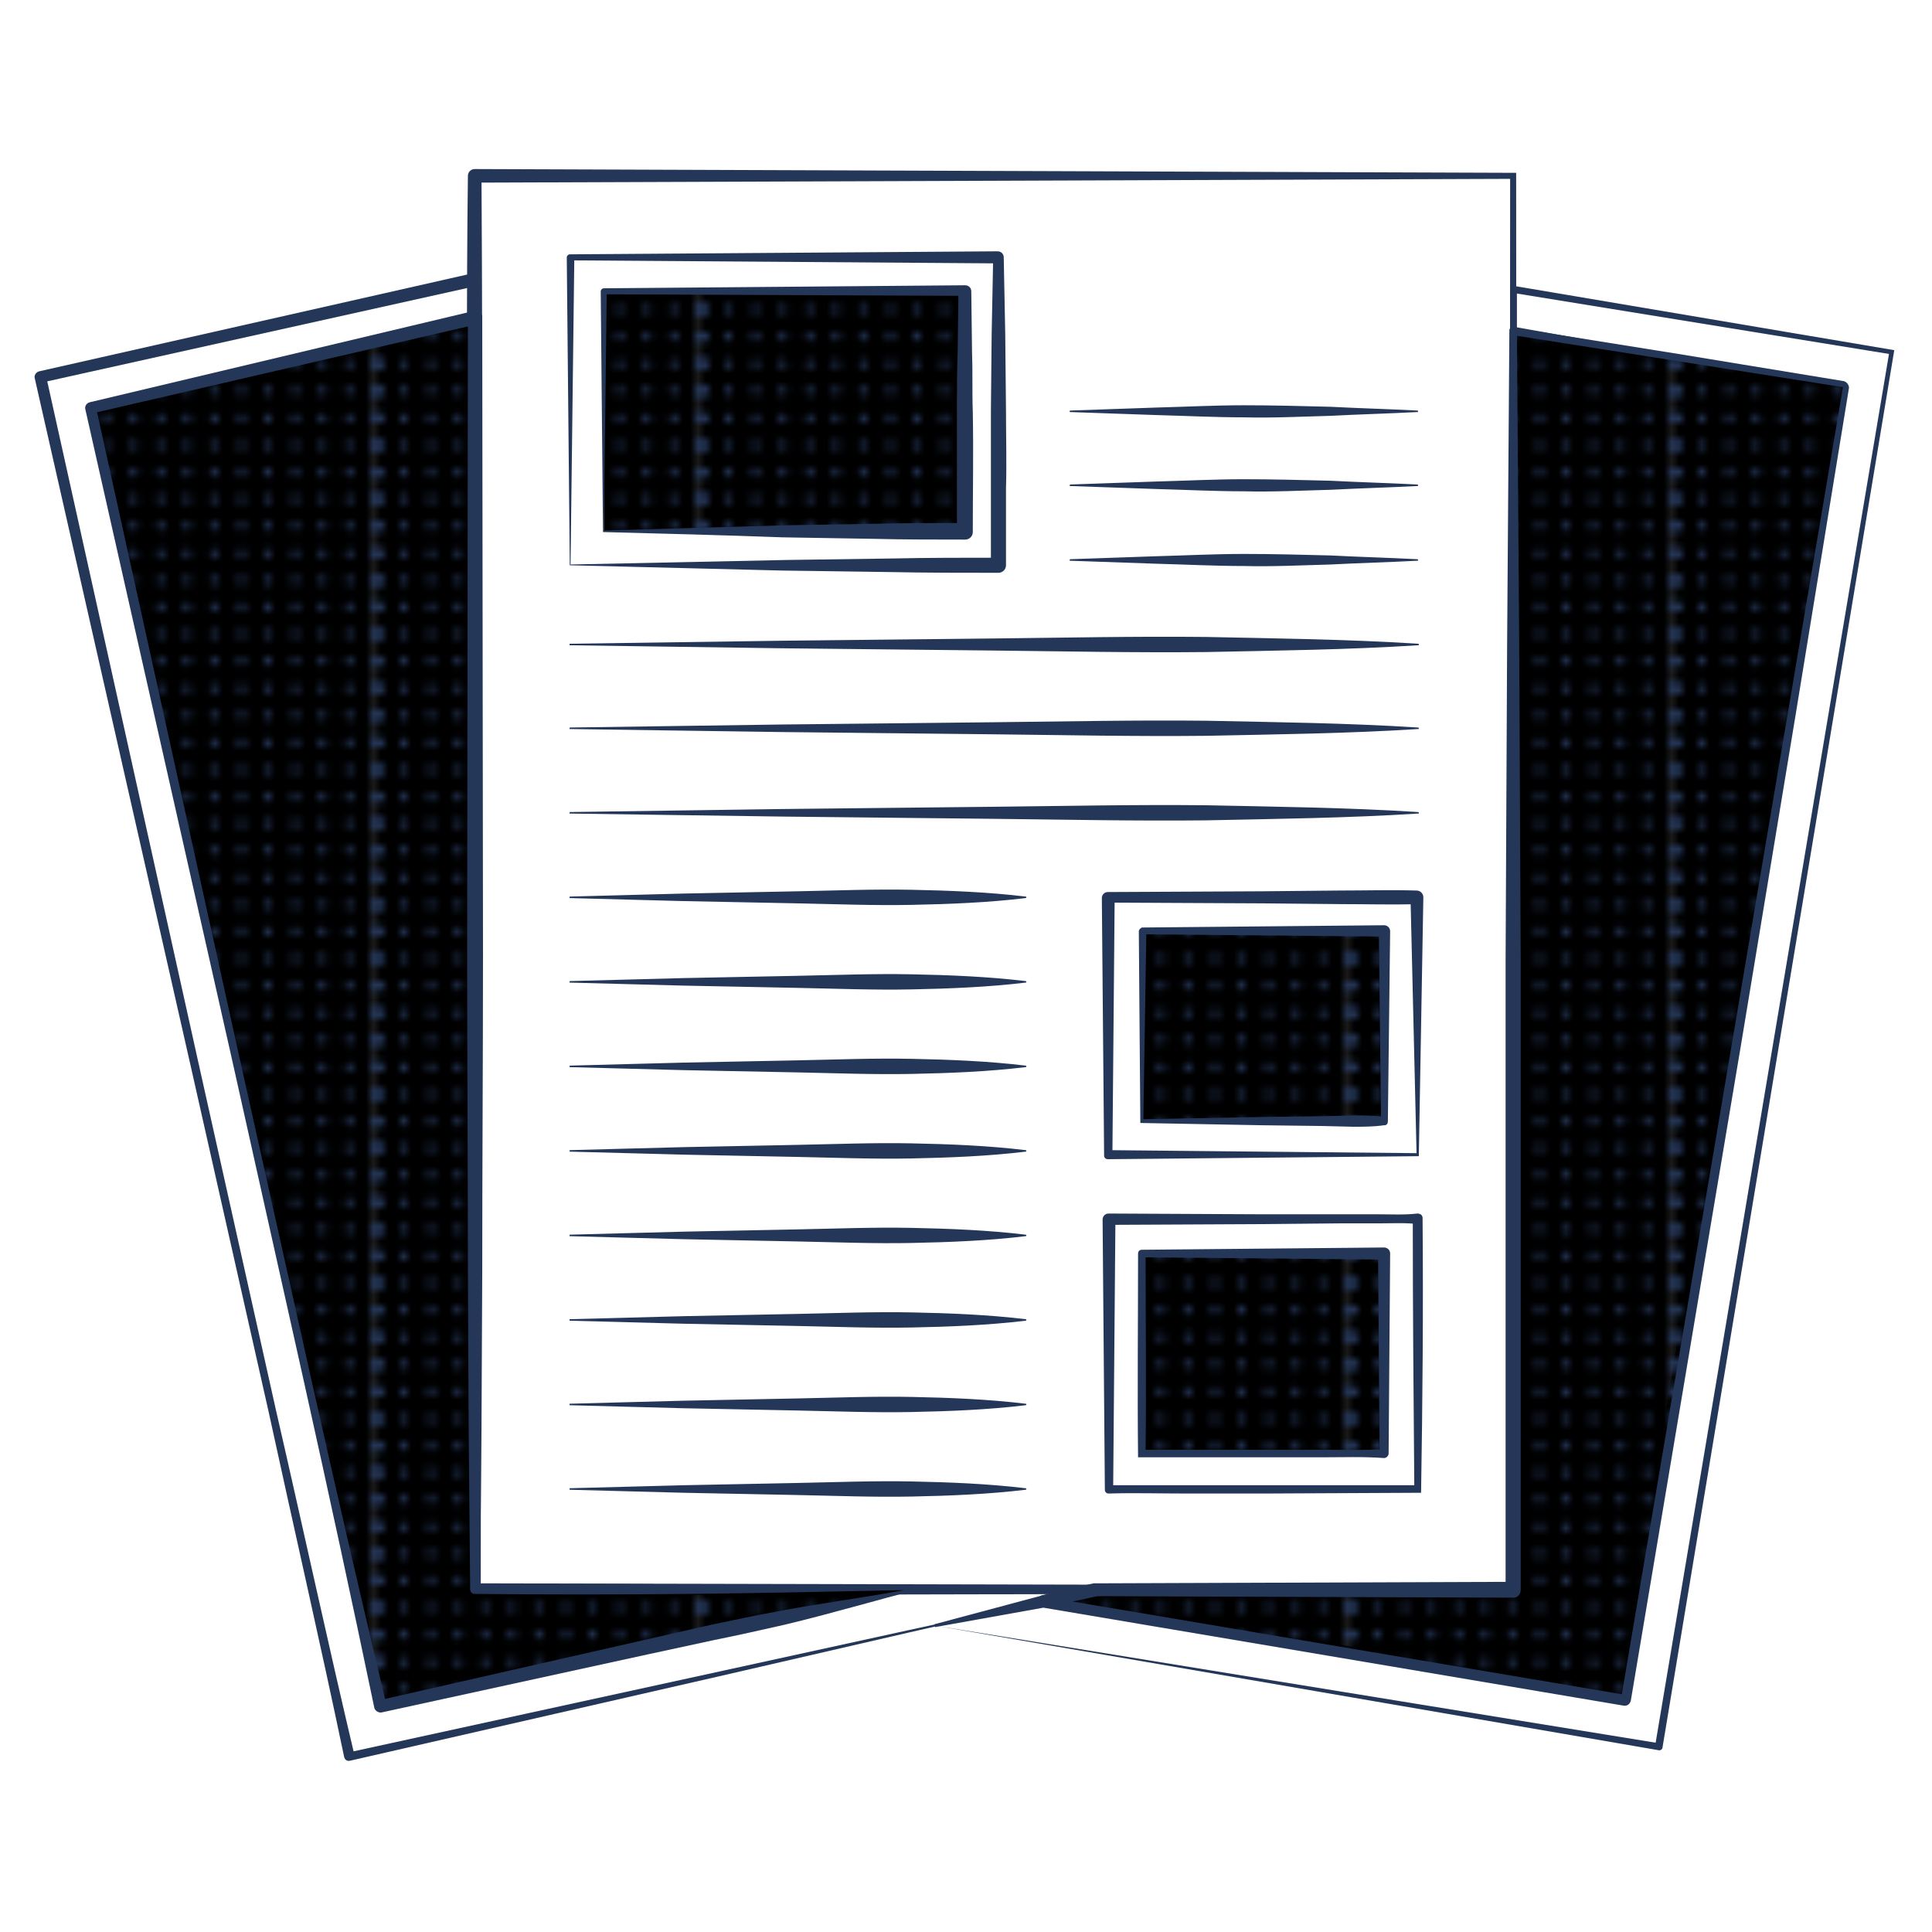 <svg xmlns="http://www.w3.org/2000/svg" xmlns:xlink="http://www.w3.org/1999/xlink" id="Layer_1" x="0" y="0" version="1.1" viewBox="0 0 256 256" xml:space="preserve"><style>.st1,.st2,.st3{fill:#253759}.st2,.st3{clip-path:url(#SVGID_2_)}.st3{clip-path:url(#SVGID_4_)}.st4{fill:url(#New_Pattern_Swatch_1)}</style><pattern id="New_Pattern_Swatch_1" width="42.9" height="43" x="-552" y="-552" overflow="visible" patternUnits="userSpaceOnUse" viewBox="43 -43 42.9 43"><path d="M43-43h42.9V0H43z"/><circle cx="85.9" cy="-41.2" r=".6" class="st1"/><circle cx="85.9" cy="-37.6" r=".6" class="st1"/><circle cx="85.9" cy="-34" r=".6" class="st1"/><circle cx="85.9" cy="-30.4" r=".6" class="st1"/><circle cx="85.9" cy="-26.9" r=".6" class="st1"/><circle cx="85.9" cy="-23.3" r=".6" class="st1"/><circle cx="85.9" cy="-19.7" r=".6" class="st1"/><circle cx="85.9" cy="-16.1" r=".6" class="st1"/><circle cx="85.9" cy="-12.6" r=".6" class="st1"/><circle cx="85.9" cy="-9" r=".6" class="st1"/><circle cx="85.9" cy="-5.4" r=".6" class="st1"/><circle cx="85.9" cy="-1.8" r=".6" class="st1"/><circle cx="85.8" cy="-41.2" r=".6" class="st1"/><circle cx="85.8" cy="-37.6" r=".6" class="st1"/><circle cx="85.8" cy="-34" r=".6" class="st1"/><circle cx="85.8" cy="-30.4" r=".6" class="st1"/><circle cx="85.8" cy="-26.9" r=".6" class="st1"/><circle cx="85.8" cy="-23.3" r=".6" class="st1"/><circle cx="85.8" cy="-19.7" r=".6" class="st1"/><circle cx="85.8" cy="-16.1" r=".6" class="st1"/><circle cx="85.8" cy="-12.6" r=".6" class="st1"/><circle cx="85.8" cy="-9" r=".6" class="st1"/><circle cx="85.8" cy="-5.4" r=".6" class="st1"/><circle cx="85.8" cy="-1.8" r=".6" class="st1"/><g><defs><path id="SVGID_1_" d="M85.8-43h43V0h-43z"/></defs><clipPath id="SVGID_2_"><use overflow="visible" xlink:href="#SVGID_1_"/></clipPath><circle cx="85.8" cy="-41.2" r=".6" class="st2"/><circle cx="85.8" cy="-37.6" r=".6" class="st2"/><circle cx="85.8" cy="-34" r=".6" class="st2"/><circle cx="85.8" cy="-30.4" r=".6" class="st2"/><circle cx="85.8" cy="-26.9" r=".6" class="st2"/><circle cx="85.8" cy="-23.3" r=".6" class="st2"/><circle cx="85.8" cy="-19.7" r=".6" class="st2"/><circle cx="85.8" cy="-16.1" r=".6" class="st2"/><circle cx="85.8" cy="-12.6" r=".6" class="st2"/><circle cx="85.8" cy="-9" r=".6" class="st2"/><circle cx="85.8" cy="-5.4" r=".6" class="st2"/><circle cx="85.8" cy="-1.8" r=".6" class="st2"/><circle cx="85.7" cy="-41.2" r=".6" class="st2"/><circle cx="85.7" cy="-37.6" r=".6" class="st2"/><circle cx="85.7" cy="-34" r=".6" class="st2"/><circle cx="85.7" cy="-30.4" r=".6" class="st2"/><circle cx="85.7" cy="-26.9" r=".6" class="st2"/><circle cx="85.7" cy="-23.3" r=".6" class="st2"/><circle cx="85.7" cy="-19.7" r=".6" class="st2"/><circle cx="85.7" cy="-16.1" r=".6" class="st2"/><circle cx="85.7" cy="-12.6" r=".6" class="st2"/><circle cx="85.7" cy="-9" r=".6" class="st2"/><circle cx="85.7" cy="-5.4" r=".6" class="st2"/><circle cx="85.7" cy="-1.8" r=".6" class="st2"/></g><g><circle cx="85.9" cy="-41.2" r=".6" class="st1"/><circle cx="85.9" cy="-37.6" r=".6" class="st1"/><circle cx="85.9" cy="-34" r=".6" class="st1"/><circle cx="85.9" cy="-30.4" r=".6" class="st1"/><circle cx="85.9" cy="-26.9" r=".6" class="st1"/><circle cx="85.9" cy="-23.3" r=".6" class="st1"/><circle cx="85.9" cy="-19.7" r=".6" class="st1"/><circle cx="85.9" cy="-16.1" r=".6" class="st1"/><circle cx="85.9" cy="-12.6" r=".6" class="st1"/><circle cx="85.9" cy="-9" r=".6" class="st1"/><circle cx="85.9" cy="-5.4" r=".6" class="st1"/><circle cx="85.9" cy="-1.8" r=".6" class="st1"/><circle cx="43" cy="-41.2" r=".6" class="st1"/><circle cx="46.5" cy="-41.2" r=".6" class="st1"/><circle cx="50.1" cy="-41.2" r=".6" class="st1"/><circle cx="53.7" cy="-41.2" r=".6" class="st1"/><circle cx="43" cy="-37.6" r=".6" class="st1"/><circle cx="46.5" cy="-37.6" r=".6" class="st1"/><circle cx="50.1" cy="-37.6" r=".6" class="st1"/><circle cx="53.7" cy="-37.6" r=".6" class="st1"/><circle cx="43" cy="-34" r=".6" class="st1"/><circle cx="46.5" cy="-34" r=".6" class="st1"/><circle cx="50.1" cy="-34" r=".6" class="st1"/><circle cx="53.7" cy="-34" r=".6" class="st1"/><circle cx="43" cy="-30.4" r=".6" class="st1"/><circle cx="46.5" cy="-30.4" r=".6" class="st1"/><circle cx="50.1" cy="-30.4" r=".6" class="st1"/><circle cx="53.7" cy="-30.4" r=".6" class="st1"/><circle cx="43" cy="-26.9" r=".6" class="st1"/><circle cx="46.5" cy="-26.9" r=".6" class="st1"/><circle cx="50.1" cy="-26.9" r=".6" class="st1"/><circle cx="53.7" cy="-26.9" r=".6" class="st1"/><circle cx="43" cy="-23.3" r=".6" class="st1"/><circle cx="46.5" cy="-23.3" r=".6" class="st1"/><circle cx="50.1" cy="-23.3" r=".6" class="st1"/><circle cx="53.7" cy="-23.3" r=".6" class="st1"/><circle cx="57.3" cy="-41.2" r=".6" class="st1"/><circle cx="60.8" cy="-41.2" r=".6" class="st1"/><circle cx="64.4" cy="-41.2" r=".6" class="st1"/><circle cx="68" cy="-41.2" r=".6" class="st1"/><circle cx="71.5" cy="-41.2" r=".6" class="st1"/><circle cx="57.3" cy="-37.6" r=".6" class="st1"/><circle cx="60.8" cy="-37.6" r=".6" class="st1"/><circle cx="64.4" cy="-37.6" r=".6" class="st1"/><circle cx="68" cy="-37.6" r=".6" class="st1"/><circle cx="71.5" cy="-37.6" r=".6" class="st1"/><circle cx="57.3" cy="-34" r=".6" class="st1"/><circle cx="60.8" cy="-34" r=".6" class="st1"/><circle cx="64.4" cy="-34" r=".6" class="st1"/><circle cx="68" cy="-34" r=".6" class="st1"/><circle cx="71.5" cy="-34" r=".6" class="st1"/><circle cx="57.3" cy="-30.4" r=".6" class="st1"/><circle cx="60.8" cy="-30.4" r=".6" class="st1"/><circle cx="64.4" cy="-30.4" r=".6" class="st1"/><circle cx="68" cy="-30.4" r=".6" class="st1"/><circle cx="71.5" cy="-30.4" r=".6" class="st1"/><circle cx="57.3" cy="-26.9" r=".6" class="st1"/><circle cx="60.8" cy="-26.9" r=".6" class="st1"/><circle cx="64.4" cy="-26.9" r=".6" class="st1"/><circle cx="68" cy="-26.9" r=".6" class="st1"/><circle cx="71.5" cy="-26.9" r=".6" class="st1"/><circle cx="57.3" cy="-23.3" r=".6" class="st1"/><circle cx="60.8" cy="-23.3" r=".6" class="st1"/><circle cx="64.4" cy="-23.3" r=".6" class="st1"/><circle cx="68" cy="-23.3" r=".6" class="st1"/><circle cx="71.5" cy="-23.3" r=".6" class="st1"/><circle cx="75.1" cy="-41.2" r=".6" class="st1"/><circle cx="78.7" cy="-41.2" r=".6" class="st1"/><circle cx="82.3" cy="-41.2" r=".6" class="st1"/><circle cx="85.8" cy="-41.2" r=".6" class="st1"/><circle cx="75.1" cy="-37.6" r=".6" class="st1"/><circle cx="78.7" cy="-37.6" r=".6" class="st1"/><circle cx="82.3" cy="-37.6" r=".6" class="st1"/><circle cx="85.8" cy="-37.6" r=".6" class="st1"/><circle cx="75.1" cy="-34" r=".6" class="st1"/><circle cx="78.7" cy="-34" r=".6" class="st1"/><circle cx="82.3" cy="-34" r=".6" class="st1"/><circle cx="85.8" cy="-34" r=".6" class="st1"/><circle cx="75.1" cy="-30.4" r=".6" class="st1"/><circle cx="78.7" cy="-30.4" r=".6" class="st1"/><circle cx="82.3" cy="-30.4" r=".6" class="st1"/><circle cx="85.8" cy="-30.4" r=".6" class="st1"/><circle cx="75.1" cy="-26.9" r=".6" class="st1"/><circle cx="78.7" cy="-26.9" r=".6" class="st1"/><circle cx="82.3" cy="-26.9" r=".6" class="st1"/><circle cx="85.8" cy="-26.9" r=".6" class="st1"/><circle cx="75.1" cy="-23.3" r=".6" class="st1"/><circle cx="78.7" cy="-23.3" r=".6" class="st1"/><circle cx="82.3" cy="-23.3" r=".6" class="st1"/><circle cx="85.8" cy="-23.3" r=".6" class="st1"/><circle cx="43" cy="-19.7" r=".6" class="st1"/><circle cx="46.5" cy="-19.7" r=".6" class="st1"/><circle cx="50.1" cy="-19.7" r=".6" class="st1"/><circle cx="53.7" cy="-19.7" r=".6" class="st1"/><circle cx="43" cy="-16.1" r=".6" class="st1"/><circle cx="46.5" cy="-16.1" r=".6" class="st1"/><circle cx="50.1" cy="-16.1" r=".6" class="st1"/><circle cx="53.7" cy="-16.1" r=".6" class="st1"/><circle cx="43" cy="-12.6" r=".6" class="st1"/><circle cx="46.5" cy="-12.6" r=".6" class="st1"/><circle cx="50.1" cy="-12.6" r=".6" class="st1"/><circle cx="53.7" cy="-12.6" r=".6" class="st1"/><circle cx="43" cy="-9" r=".6" class="st1"/><circle cx="46.5" cy="-9" r=".6" class="st1"/><circle cx="50.1" cy="-9" r=".6" class="st1"/><circle cx="53.7" cy="-9" r=".6" class="st1"/><circle cx="43" cy="-5.4" r=".6" class="st1"/><circle cx="46.5" cy="-5.4" r=".6" class="st1"/><circle cx="50.1" cy="-5.4" r=".6" class="st1"/><circle cx="53.7" cy="-5.4" r=".6" class="st1"/><circle cx="43" cy="-1.8" r=".6" class="st1"/><circle cx="46.5" cy="-1.8" r=".6" class="st1"/><circle cx="50.1" cy="-1.8" r=".6" class="st1"/><circle cx="53.7" cy="-1.8" r=".6" class="st1"/><circle cx="57.3" cy="-19.7" r=".6" class="st1"/><circle cx="60.8" cy="-19.7" r=".6" class="st1"/><circle cx="64.4" cy="-19.7" r=".6" class="st1"/><circle cx="68" cy="-19.7" r=".6" class="st1"/><circle cx="71.5" cy="-19.7" r=".6" class="st1"/><circle cx="57.3" cy="-16.1" r=".6" class="st1"/><circle cx="60.8" cy="-16.1" r=".6" class="st1"/><circle cx="64.4" cy="-16.1" r=".6" class="st1"/><circle cx="68" cy="-16.1" r=".6" class="st1"/><circle cx="71.5" cy="-16.1" r=".6" class="st1"/><circle cx="57.3" cy="-12.6" r=".6" class="st1"/><circle cx="60.8" cy="-12.6" r=".6" class="st1"/><circle cx="64.4" cy="-12.6" r=".6" class="st1"/><circle cx="68" cy="-12.6" r=".6" class="st1"/><circle cx="71.5" cy="-12.6" r=".6" class="st1"/><circle cx="57.3" cy="-9" r=".6" class="st1"/><circle cx="60.8" cy="-9" r=".6" class="st1"/><circle cx="64.4" cy="-9" r=".6" class="st1"/><circle cx="68" cy="-9" r=".6" class="st1"/><circle cx="71.5" cy="-9" r=".6" class="st1"/><circle cx="57.3" cy="-5.4" r=".6" class="st1"/><circle cx="60.8" cy="-5.4" r=".6" class="st1"/><circle cx="64.4" cy="-5.4" r=".6" class="st1"/><circle cx="68" cy="-5.4" r=".6" class="st1"/><circle cx="71.5" cy="-5.4" r=".6" class="st1"/><circle cx="57.3" cy="-1.8" r=".6" class="st1"/><circle cx="60.8" cy="-1.8" r=".6" class="st1"/><circle cx="64.4" cy="-1.8" r=".6" class="st1"/><circle cx="68" cy="-1.8" r=".6" class="st1"/><circle cx="71.5" cy="-1.8" r=".6" class="st1"/><circle cx="75.1" cy="-19.7" r=".6" class="st1"/><circle cx="78.7" cy="-19.7" r=".6" class="st1"/><circle cx="82.3" cy="-19.7" r=".6" class="st1"/><circle cx="85.8" cy="-19.7" r=".6" class="st1"/><circle cx="75.1" cy="-16.1" r=".6" class="st1"/><circle cx="78.7" cy="-16.1" r=".6" class="st1"/><circle cx="82.3" cy="-16.1" r=".6" class="st1"/><circle cx="85.8" cy="-16.1" r=".6" class="st1"/><circle cx="75.1" cy="-12.6" r=".6" class="st1"/><circle cx="78.7" cy="-12.6" r=".6" class="st1"/><circle cx="82.3" cy="-12.6" r=".6" class="st1"/><circle cx="85.8" cy="-12.6" r=".6" class="st1"/><circle cx="75.1" cy="-9" r=".6" class="st1"/><circle cx="78.7" cy="-9" r=".6" class="st1"/><circle cx="82.3" cy="-9" r=".6" class="st1"/><circle cx="85.8" cy="-9" r=".6" class="st1"/><circle cx="75.1" cy="-5.4" r=".6" class="st1"/><circle cx="78.7" cy="-5.4" r=".6" class="st1"/><circle cx="82.3" cy="-5.4" r=".6" class="st1"/><circle cx="85.8" cy="-5.4" r=".6" class="st1"/><circle cx="75.1" cy="-1.8" r=".6" class="st1"/><circle cx="78.7" cy="-1.8" r=".6" class="st1"/><circle cx="82.3" cy="-1.8" r=".6" class="st1"/><circle cx="85.8" cy="-1.8" r=".6" class="st1"/><circle cx="42.9" cy="-41.2" r=".6" class="st1"/><circle cx="42.9" cy="-37.6" r=".6" class="st1"/><circle cx="42.9" cy="-34" r=".6" class="st1"/><circle cx="42.9" cy="-30.4" r=".6" class="st1"/><circle cx="42.9" cy="-26.9" r=".6" class="st1"/><circle cx="42.9" cy="-23.3" r=".6" class="st1"/><circle cx="42.9" cy="-19.7" r=".6" class="st1"/><circle cx="42.9" cy="-16.1" r=".6" class="st1"/><circle cx="42.9" cy="-12.6" r=".6" class="st1"/><circle cx="42.9" cy="-9" r=".6" class="st1"/><circle cx="42.9" cy="-5.4" r=".6" class="st1"/><circle cx="42.9" cy="-1.8" r=".6" class="st1"/><g><defs><path id="SVGID_3_" d="M42.9-43h43V0h-43z"/></defs><clipPath id="SVGID_4_"><use overflow="visible" xlink:href="#SVGID_3_"/></clipPath><circle cx="42.9" cy="-41.2" r=".6" class="st3"/><circle cx="42.9" cy="-37.6" r=".6" class="st3"/><circle cx="42.9" cy="-34" r=".6" class="st3"/><circle cx="42.9" cy="-30.4" r=".6" class="st3"/><circle cx="42.9" cy="-26.9" r=".6" class="st3"/><circle cx="42.9" cy="-23.3" r=".6" class="st3"/><circle cx="42.9" cy="-19.7" r=".6" class="st3"/><circle cx="42.9" cy="-16.1" r=".6" class="st3"/><circle cx="42.9" cy="-12.6" r=".6" class="st3"/><circle cx="42.9" cy="-9" r=".6" class="st3"/><circle cx="42.9" cy="-5.4" r=".6" class="st3"/><circle cx="42.9" cy="-1.8" r=".6" class="st3"/><circle cx="42.8" cy="-41.2" r=".6" class="st3"/><circle cx="42.8" cy="-37.6" r=".6" class="st3"/><circle cx="42.8" cy="-34" r=".6" class="st3"/><circle cx="42.8" cy="-30.4" r=".6" class="st3"/><circle cx="42.8" cy="-26.9" r=".6" class="st3"/><circle cx="42.8" cy="-23.3" r=".6" class="st3"/><circle cx="42.8" cy="-19.7" r=".6" class="st3"/><circle cx="42.8" cy="-16.1" r=".6" class="st3"/><circle cx="42.8" cy="-12.6" r=".6" class="st3"/><circle cx="42.8" cy="-9" r=".6" class="st3"/><circle cx="42.8" cy="-5.4" r=".6" class="st3"/><circle cx="42.8" cy="-1.8" r=".6" class="st3"/></g></g><g><circle cx="43" cy="-41.2" r=".6" class="st1"/><circle cx="43" cy="-37.6" r=".6" class="st1"/><circle cx="43" cy="-34" r=".6" class="st1"/><circle cx="43" cy="-30.4" r=".6" class="st1"/><circle cx="43" cy="-26.9" r=".6" class="st1"/><circle cx="43" cy="-23.3" r=".6" class="st1"/><circle cx="43" cy="-19.7" r=".6" class="st1"/><circle cx="43" cy="-16.1" r=".6" class="st1"/><circle cx="43" cy="-12.6" r=".6" class="st1"/><circle cx="43" cy="-9" r=".6" class="st1"/><circle cx="43" cy="-5.4" r=".6" class="st1"/><circle cx="43" cy="-1.8" r=".6" class="st1"/><circle cx="42.9" cy="-41.2" r=".6" class="st1"/><circle cx="42.9" cy="-37.6" r=".6" class="st1"/><circle cx="42.9" cy="-34" r=".6" class="st1"/><circle cx="42.9" cy="-30.4" r=".6" class="st1"/><circle cx="42.9" cy="-26.9" r=".6" class="st1"/><circle cx="42.9" cy="-23.3" r=".6" class="st1"/><circle cx="42.9" cy="-19.7" r=".6" class="st1"/><circle cx="42.9" cy="-16.1" r=".6" class="st1"/><circle cx="42.9" cy="-12.6" r=".6" class="st1"/><circle cx="42.9" cy="-9" r=".6" class="st1"/><circle cx="42.9" cy="-5.4" r=".6" class="st1"/><circle cx="42.9" cy="-1.8" r=".6" class="st1"/><g><defs><path id="SVGID_5_" d="M0-43h43V0H0z"/></defs><clipPath id="SVGID_6_"><use overflow="visible" xlink:href="#SVGID_5_"/></clipPath></g></g></pattern><path d="M200.9 22.9l.1 187.7c0 .3-.2.5-.5.5l-137.6.3c-.4 0-.8-.4-.8-.8l-.1-93.7-.1-46.8c0-15.6-.1-31.2.1-46.8 0-.5.4-.9.9-.9l138 .5zm-.8.8l-137.2.5.9-.9c.1 15.6.1 31.2.1 46.8l-.1 46.8-.1 93.7-.8-.8 137.6.3-.5.5.1-186.9z" class="st1"/><path d="M75.5 74.9l-.4-40.8c0-.2.2-.4.4-.4l56.7-.4c.4 0 .8.3.8.8l.2 10.2.1 10.2c0 3.4.1 6.8 0 10.2v10.2c0 .6-.5 1-1 1-4.8 0-9.6 0-14.4-.1l-14.3-.2-28.1-.7zm.1-.1l28.6-.6 14.1-.2c4.7-.1 9.3-.1 14-.1l-1 1V64.7 54.5l.1-10.2.2-10.2.8.8-56.7-.4.4-.4-.5 40.7z" class="st1"/><path d="M80 38.6h47.9v31.8H80z" class="st4"/><path d="M79.9 70.5l-.3-31.9c0-.2.2-.4.4-.4l47.9-.4c.4 0 .8.3.8.8l.1 8c.1 2.7 0 5.3.1 8 .1 5.3 0 10.6 0 15.9 0 .6-.5 1-1 1-4 0-8.1 0-12.1-.1l-12.1-.2c-8.1-.3-16.1-.5-23.8-.7zm.1-.2l24.2-.7 11.8-.2c3.9-.1 7.9-.1 11.8-.1l-1 1V54.4c0-2.7 0-5.3.1-8l.1-8 .8.8L80 39l.4-.4-.4 31.7zM141.8 54.4l11.5-.4c3.8-.1 7.7-.3 11.5-.3s7.7.1 11.5.2c3.8.2 7.7.3 11.5.5.1 0 .1.1.1.1 0 .1 0 .1-.1.1-3.8.2-7.7.3-11.5.5-3.8.1-7.7.3-11.5.2-3.8 0-7.7-.2-11.5-.3l-11.5-.4c-.1 0-.1-.1 0-.2-.1 0-.1 0 0 0zM141.8 64.2l11.5-.4c3.8-.1 7.7-.3 11.5-.3s7.7.1 11.5.2c3.8.2 7.7.3 11.5.5.1 0 .1.1.1.1 0 .1 0 .1-.1.1-3.8.2-7.7.3-11.5.5-3.8.1-7.7.3-11.5.2-3.8 0-7.7-.2-11.5-.3l-11.5-.4c-.1 0-.1 0 0-.2-.1.1-.1 0 0 0zM141.8 74.1l11.5-.4c3.8-.1 7.7-.3 11.5-.3s7.7.1 11.5.2c3.8.2 7.7.3 11.5.5.1 0 .1.1.1.1 0 .1 0 .1-.1.1-3.8.2-7.7.3-11.5.5-3.8.1-7.7.3-11.5.2-3.8 0-7.7-.2-11.5-.3l-11.5-.4c-.1 0-.1-.1 0-.2-.1 0-.1 0 0 0zM75.5 85.3l28.1-.4 28.1-.3c9.4-.1 18.7-.3 28.1-.2 9.4.2 18.7.3 28.1.9.1 0 .1.1.1.1 0 .1 0 .1-.1.1-9.4.6-18.7.7-28.1.9-9.4.1-18.7-.1-28.1-.2l-28.1-.3-28.1-.4s-.1-.1 0-.2c-.1 0 0 0 0 0zM75.5 96.4l28.1-.4 28.1-.3c9.4-.1 18.7-.3 28.1-.2 9.4.2 18.7.3 28.1.9.1 0 .1.1.1.1 0 .1 0 .1-.1.1-9.4.6-18.7.7-28.1.9-9.4.1-18.7-.1-28.1-.2l-28.1-.3-28.1-.4s-.1 0 0-.2c-.1.1 0 0 0 0zM75.5 107.6l28.1-.4 28.1-.3c9.4-.1 18.7-.3 28.1-.2 9.4.2 18.7.3 28.1.9.1 0 .1.1.1.1 0 .1 0 .1-.1.1-9.4.6-18.7.7-28.1.9-9.4.1-18.7-.1-28.1-.2l-28.1-.3-28.1-.4s-.1 0 0-.2c-.1.1 0 0 0 0zM75.5 118.8l15.1-.4 15.1-.3c5-.1 10.1-.3 15.1-.2 5 .1 10.1.3 15.1.9.1 0 .1.1.1.1s0 .1-.1.1c-5 .6-10.1.8-15.1.9-5 .1-10.1-.1-15.1-.2l-15.1-.3-15.1-.4s-.1 0 0-.2c-.1.1 0 0 0 0zM75.5 130l15.1-.4 15.1-.3c5-.1 10.1-.3 15.1-.2 5 .1 10.1.3 15.1.9.1 0 .1.1.1.1s0 .1-.1.1c-5 .6-10.1.8-15.1.9-5 .1-10.1-.1-15.1-.2l-15.1-.3-15.1-.4s-.1 0 0-.2c-.1.1 0 0 0 0zM75.5 141.2l15.1-.4 15.1-.3c5-.1 10.1-.3 15.1-.2 5 .1 10.1.3 15.1.9.1 0 .1.1.1.1s0 .1-.1.1c-5 .6-10.1.8-15.1.9-5 .1-10.1-.1-15.1-.2l-15.1-.3-15.1-.4s-.1 0 0-.2c-.1.1 0 0 0 0zM75.5 152.4l15.1-.4 15.1-.3c5-.1 10.1-.3 15.1-.2 5 .1 10.1.3 15.1.9.1 0 .1.1.1.1s0 .1-.1.1c-5 .6-10.1.8-15.1.9-5 .1-10.1-.1-15.1-.2l-15-.3-15.1-.4c-.1 0-.2 0-.1-.2-.1.1 0 0 0 0zM75.5 163.6l15.1-.4 15.1-.3c5-.1 10.1-.3 15.1-.2 5 .1 10.1.3 15.1.9.1 0 .1.1.1.1s0 .1-.1.1c-5 .6-10.1.8-15.1.9-5 .1-10.1-.1-15.1-.2l-15.1-.3-15.1-.4s-.1 0 0-.2c-.1 0 0 0 0 0zM75.5 174.8l15.1-.4 15.1-.3c5-.1 10.1-.3 15.1-.2 5 .1 10.1.3 15.1.9.1 0 .1.1.1.1s0 .1-.1.1c-5 .6-10.1.8-15.1.9-5 .1-10.1-.1-15.1-.2l-15.1-.3-15.1-.4s-.1-.1 0-.2c-.1 0 0 0 0 0zM75.5 186l15.1-.4 15.1-.3c5-.1 10.1-.3 15.1-.2 5 .1 10.1.3 15.1.9.1 0 .1.1.1.1s0 .1-.1.1c-5 .6-10.1.8-15.1.9-5 .1-10.1-.1-15.1-.2l-15.1-.3-15.1-.4s-.1-.1 0-.2c-.1 0 0 0 0 0zM75.5 197.2l15.1-.4 15.1-.3c5-.1 10.1-.3 15.1-.2 5 .1 10.1.3 15.1.9.1 0 .1.1.1.1s0 .1-.1.1c-5 .6-10.1.8-15.1.9-5 .1-10.1-.1-15.1-.2l-15.1-.3-15.1-.4s-.1-.1 0-.2c-.1 0 0 0 0 0zM188 153.2l-41.2.4c-.3 0-.5-.2-.5-.5L146 119c0-.4.3-.8.8-.8l20.5-.1 10.2-.1c3.4 0 6.8-.1 10.2 0 .5 0 .9.4.9.9l-.6 34.3zm-.3-.4l-.8-33.9.9.9c-3.4.1-6.8 0-10.2 0l-10.2-.1-20.5-.1.8-.8-.3 34.1-.5-.5 40.8.4z" class="st1"/><path d="M151.3 123.4h32.1v25.2h-32.1z" class="st4"/><path d="M151.1 148.8l-.2-25.4c0-.2.2-.4.4-.5l32.1-.3c.4 0 .8.3.8.8l-.3 25.2c0 .3-.2.5-.4.5h-.1c-1.4.2-2.7.2-4.1.2l-4.1-.1-8.1-.1c-5.4-.1-10.7-.2-16-.3zm.4-.5l16.1-.3 7.9-.1 4-.1c1.3 0 2.6 0 4 .2l-.5.5-.3-25.2.8.8-32.1-.3.5-.5-.4 25zM188.3 197.8l-20.7.1h-10.4c-3.5 0-6.9-.1-10.3 0-.3 0-.5-.2-.5-.5l-.3-35.8c0-.4.3-.8.8-.8l20.5.1H182.7c1.7 0 3.4.1 5.1-.1.4 0 .7.2.7.6v.2c.1 12 0 24.1-.2 36.2zm-.9-1c-.1-11.8-.2-23.5-.2-35.3l.7.7c-1.7-.2-3.4-.1-5.1-.1h-5.1l-10.2.1-20.5.1.8-.8-.3 35.8-.5-.5h40.4z" class="st1"/><path d="M151.3 166.2h32.1v26.5h-32.1z" class="st4"/><path d="M150.8 193.1c-.1-9 0-18 0-27 0-.3.2-.5.5-.5l32.1-.3c.4 0 .8.3.8.8l-.2 26.5c0 .3-.3.6-.6.6-2.7-.2-5.4-.1-8.1-.1h-24.5zm1-1H175.5c2.6 0 5.3.1 7.9-.1l-.6.6-.2-26.5.8.8-32.1-.3.5-.5c0 8.8.1 17.4 0 26zM145.2 210.6c-2 .5-4.1 1-6.2 1.5l-6.2 1.4-12.3 2.8-24.7 5.7-49.4 11.3c-.4.1-.7-.1-.8-.5-3.2-15.3-6.7-30.5-10-45.7l-10.3-45.7L4.6 50.1c-.1-.4.2-.8.6-.9l57.5-13c.5-.1 1 .2 1.1.7v.2l.1 86.8c0 14.5 0 28.9-.1 43.4l-.2 43.4-.7-.7c13.8.1 27.7.2 41.4.4 13.7 0 27.3.2 40.9.2zm-.2 0c-13.8 0-27.6.2-41.3.3-13.6.2-27.2.3-40.8.4-.4 0-.7-.3-.7-.7l-.2-43.4c-.1-14.5-.1-28.9-.1-43.4L62 37l1.1.9L5.5 50.7l.6-.9 20.3 91.5L36.6 187c3.5 15.2 6.8 30.5 10.4 45.7l-.8-.5 49.5-10.8 24.7-5.4 12.4-2.7 6.2-1.3c1.9-.6 3.9-.9 6-1.4z" class="st1"/><g><path d="M120.9 210.6L95 216.1l-44.6 10-38.5-172 51-12v168.5z" class="st4"/><path d="M122.1 210.5c-5.9 1.5-11.9 3.3-18.2 4.8-3.1.7-6.2 1.4-9.2 2l-8.8 1.9-35.3 7.7c-.4.1-.9-.2-1-.6-3-14.4-6.1-28.7-9.3-43.1l-9.6-43-19.4-86c-.1-.4.2-.8.6-.9l50.9-12.1c.5-.1 1 .2 1.1.7v.2l.1 84.2c0 14-.1 28.1-.1 42.1l-.1 21.1-.2 21.1-.6-.6c9.8-.1 19.7-.2 29.6 0 9.9.1 19.7.3 29.5.5zm-2.3.2c-9.6.2-19.1.4-28.5.5-9.4.1-18.8.1-28.4 0-.4 0-.6-.3-.6-.6l-.2-21.1-.1-21c0-14-.1-28.1-.1-42.1l.1-84.3 1.1.9-51 11.8.6-.9 19 86.1 9.6 43c3.2 14.3 6.5 28.6 9.9 42.9l-1-.6 35.2-8 8.8-2c2.9-.6 5.6-1.2 8.4-1.7 5.6-1.1 11.3-1.8 17.2-2.9z" class="st1"/></g><g><path d="M251 46.4l-30.7 185.1c0 .3-.3.5-.6.4l-95.8-16.5c-.1 0-.1-.1-.1-.1s0-.1.1-.1l14.2-3.8h.3l77 12.8-1 .7 14.5-86.9c2.4-14.5 4.8-29 7.3-43.5l7.4-43.4.7.9-21.9-3.7-21.9-3.8c-.3 0-.5-.3-.4-.5v-5.6c0-.3.2-.5.5-.5h.1l50.3 8.5zm-.7.5l-49.9-8.1.6-.5v5.6l-.5-.5 21.9 3.5 21.9 3.6c.4.1.7.5.7.9l-7.1 43.5-7.2 43.5-14.6 86.9c-.1.5-.5.8-1 .7l-77-13h.3l-14.5 2.6v-.2l96 15.6-.6.4 31-184.5z" class="st1"/></g><g><path d="M244.3 51.2l-29.1 173.9-77-12.9 6.9-1.6h55.4V43.9z" class="st4"/><path d="M244.4 51.1l-28.6 174c-.1.3-.4.5-.7.5l-77-12.8c-.4-.1-.6-.4-.6-.8 0-.3.3-.5.5-.6 2.3-.6 4.6-1.1 6.9-1.6h.2l55.4-.2-1 1v-83.4l.2-41.7.3-41.7c0-.3.2-.5.5-.5h.1l43.8 7.8zm-.2.2l-43.8-6.9.6-.5.3 41.7.2 41.7v83.4c0 .5-.4 1-.9 1l-55.4-.2h.2l-6.9 1.5v-1.4l77 13-.7.5 29.4-173.8z" class="st1"/></g></svg>